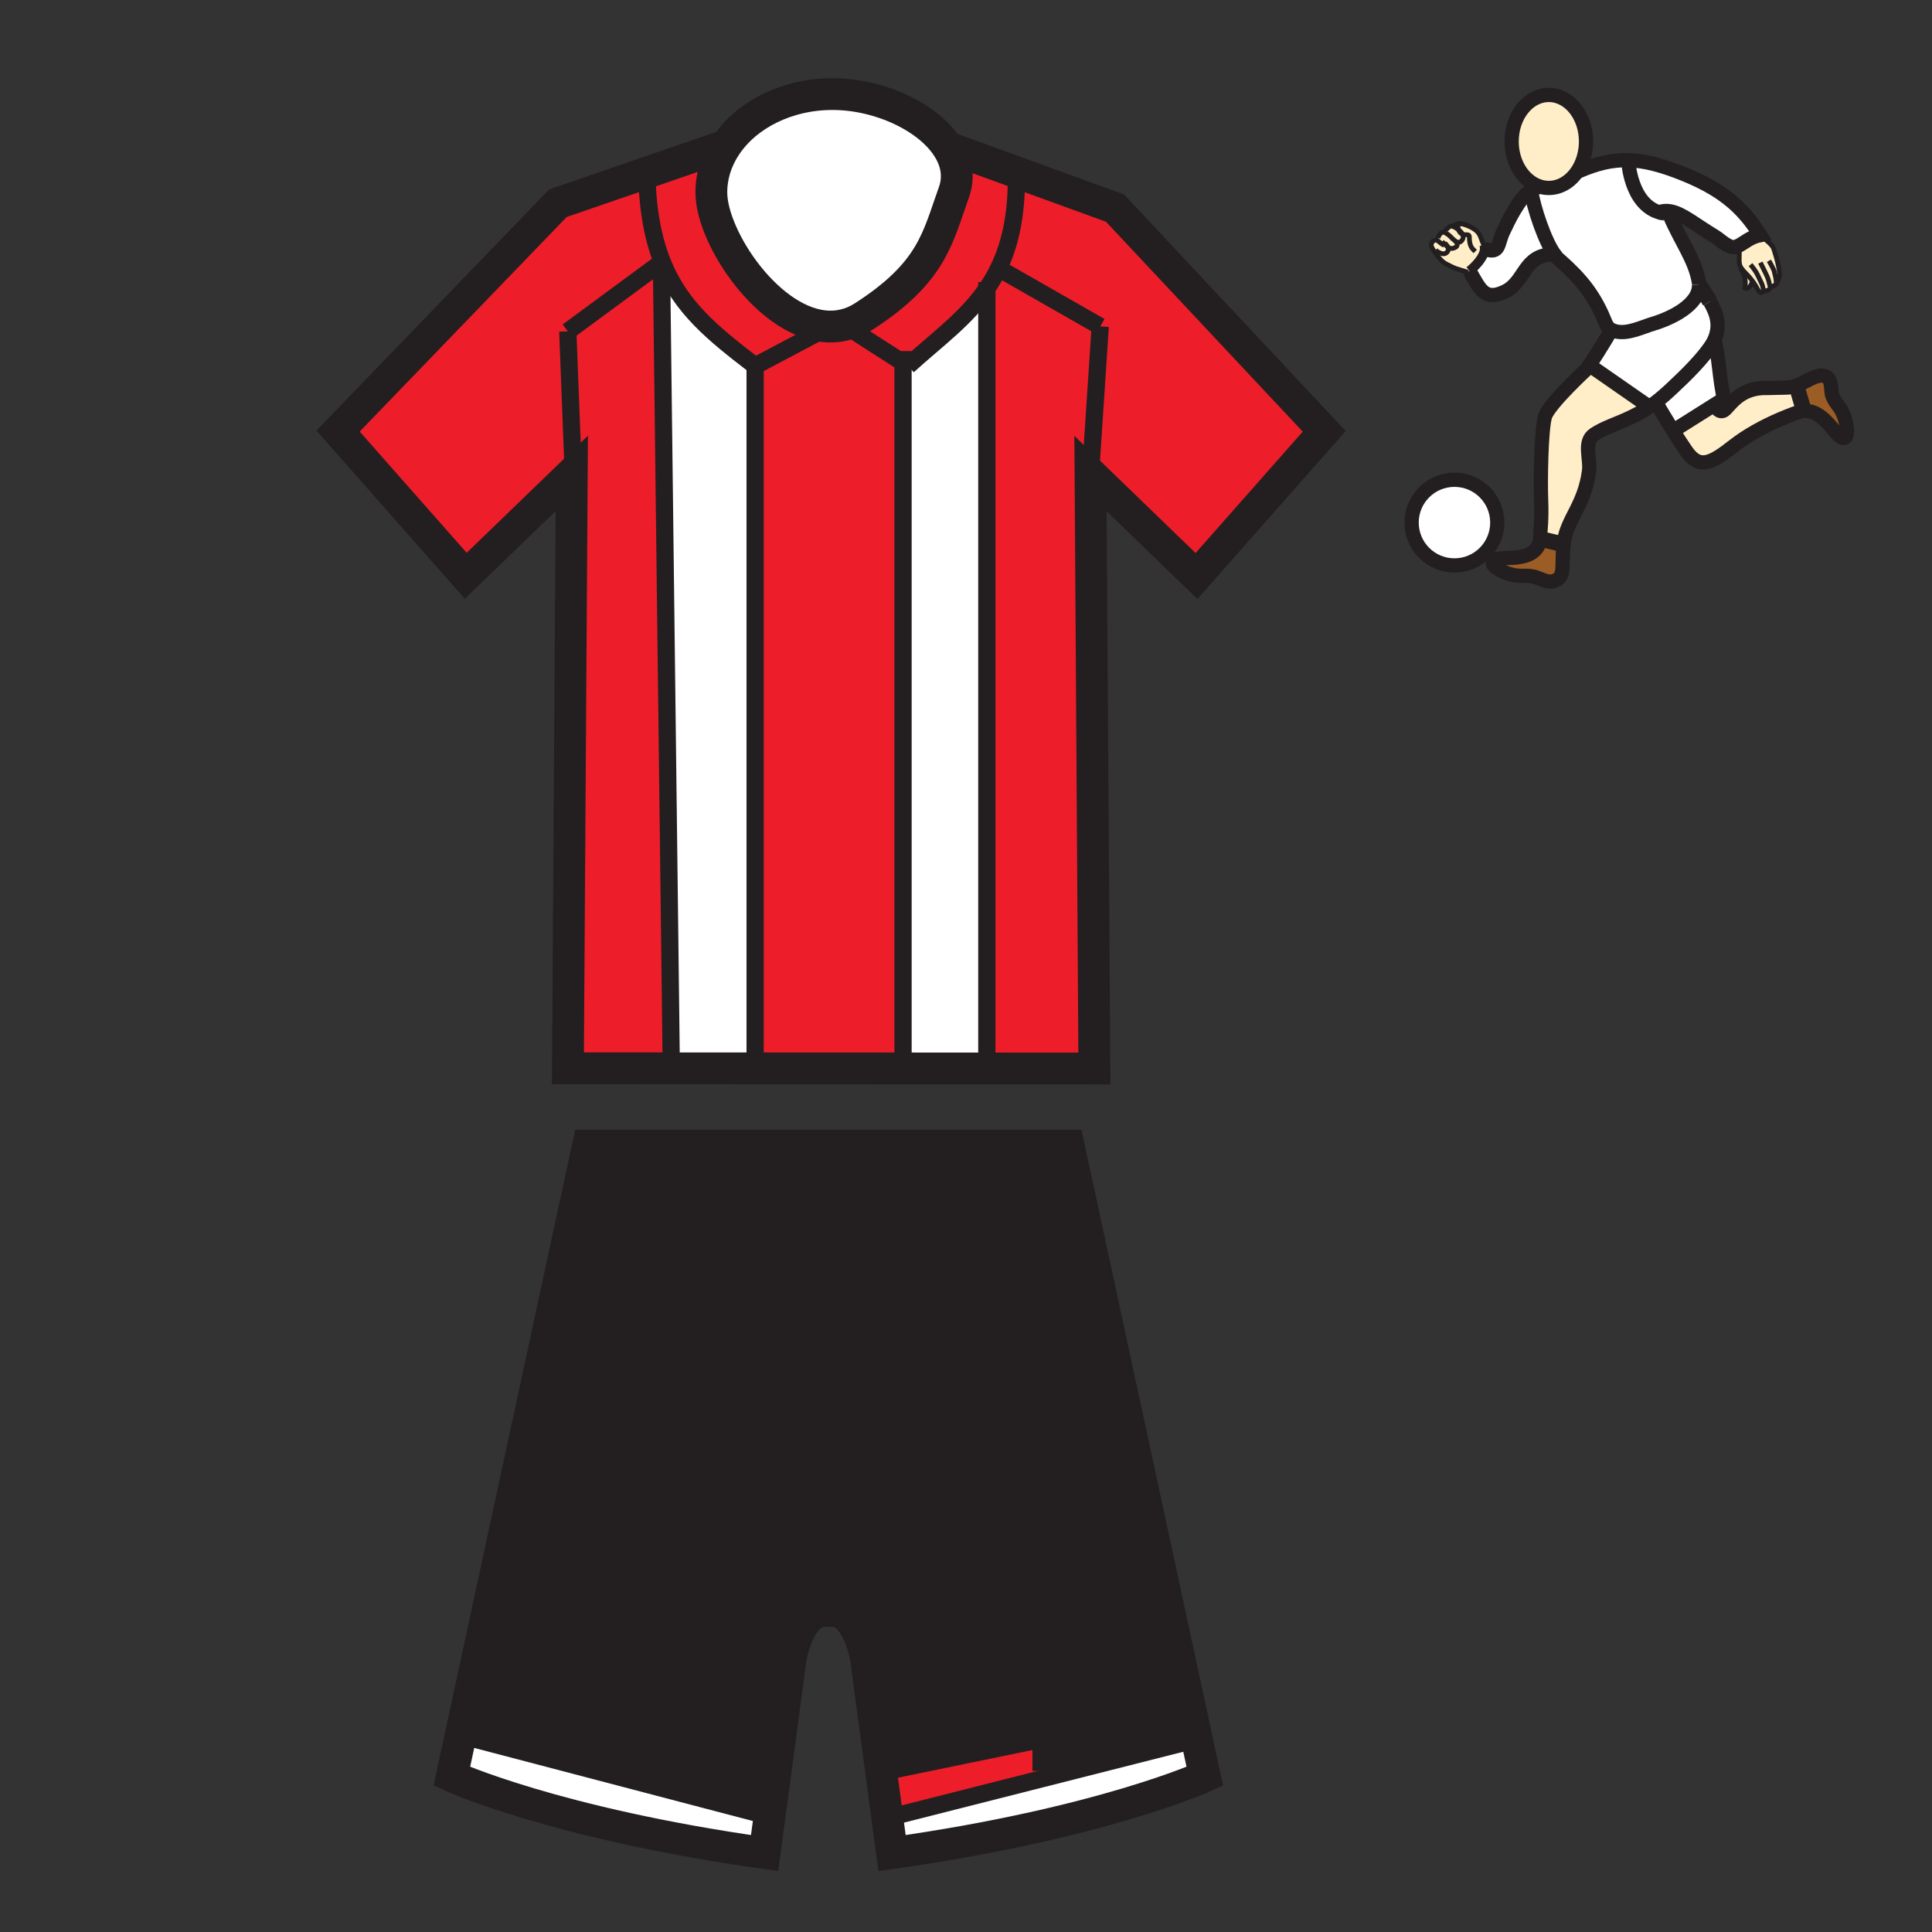 <?xml version="1.0" encoding="iso-8859-1"?>
<!-- Generator: Adobe Illustrator 12.0.1, SVG Export Plug-In . SVG Version: 6.00 Build 51448)  -->
<!DOCTYPE svg PUBLIC "-//W3C//DTD SVG 1.1//EN" "http://www.w3.org/Graphics/SVG/1.1/DTD/svg11.dtd">
<svg  version="1.1" id="Layer_1" xmlns="http://www.w3.org/2000/svg" xmlns:xlink="http://www.w3.org/1999/xlink" width="850.394" height="850.394"
	 viewBox="0 0 850.394 850.394" style="overflow:visible;enable-background:new 0 0 850.394 850.394;" xml:space="preserve">
<rect x="0" y="0" width="850.394" height="850.394" fill="#333333" stroke="none"/>
<g id="XMLID_8_">
	<g>
		<path style="fill:#ED1E29;" d="M480.003,208.452l4.274-64.763l-44.745-25.562c4.894-10.09,7.855-22.633,7.855-39.537l0.89-2.441
			l42.51,15.461l92.083,98.245l-56.213,63.689L480.003,208.452z"/>
		<path style="fill:#ED1E29;" d="M434.368,470.302V127.024c1.898-2.767,3.635-5.707,5.164-8.897l44.745,25.562l-4.274,64.763
			l1.692,261.872L434.368,470.302z"/>
		<polygon style="fill:#231F20;" points="470.379,504.283 480.035,548.985 477.768,549.474 249.053,549.506 258.817,504.283 		"/>
		<path style="fill:#FFFFFF;" d="M434.368,127.024v343.278l-36.89-0.021v-1.096V159.649l2.17,1.399
			C412.451,149.407,425.254,140.336,434.368,127.024z"/>
		<path style="fill:#ED1E29;" d="M434.368,127.024c-9.114,13.313-21.917,22.383-34.72,34.025l-2.17-1.399l-25.866-16.622
			c2.865-0.673,5.718-1.877,8.506-3.678c30.38-19.53,32.55-34.719,39.732-54.629c2.343-6.488,1.345-12.846-1.975-18.597l1.302-0.553
			l29.099,10.579l-0.89,2.441c0,16.904-2.962,29.447-7.855,39.537C438.003,121.317,436.267,124.257,434.368,127.024z"/>
		<path style="fill:#ED1E29;" d="M332.379,470.259v-309.21l32.712-17.316c2.17,0.043,4.351-0.173,6.521-0.705l25.866,16.622v309.535
			v1.096L332.379,470.259z"/>
		<path style="fill:#FFFFFF;" d="M530.324,781.866c0,0-45.429,20.788-137.685,33.786l-2.072-15.461l68.517-17.382l67.735-17.186
			L530.324,781.866z"/>
		<polygon style="fill:#ED1E29;" points="387.854,779.902 390.969,779.49 458.237,765.646 458.237,779.49 459.084,782.81 
			390.567,800.191 		"/>
		<path style="fill:#ED1E29;" d="M365.092,143.732l-32.712,17.316c-18.195-13.996-32.777-25.486-40.839-45.721
			c-4.112-10.329-6.531-22.947-6.857-39.342l34.937-12.021c-4.156,6.163-6.51,13.237-6.51,20.756
			C313.11,104.782,338.9,143.288,365.092,143.732z"/>
		<path style="fill:#231F20;" d="M381.16,729.852c0,0-3.439-20.788-14.907-20.788h-3.31c-11.468,0-14.908,20.788-14.908,20.788
			l-9.287,69.439l-2.029-0.271L204.351,764.3l-1.605-0.347l46.307-214.447l228.715-0.032l2.268-0.488l46.784,216.639l-67.735,17.186
			l-0.847-3.319v-13.845l-67.269,13.845l-3.114,0.412L381.16,729.852z"/>
		<path style="fill:#FFFFFF;" d="M332.379,161.049v309.21l-36.9-0.021l-4.329-354.758l0.391-0.152
			C299.602,135.563,314.184,147.053,332.379,161.049z"/>
		<path style="fill:#FFFFFF;" d="M319.62,63.964c9.06-13.432,26.636-22.557,46.85-22.557c20.973,0,43.237,10.535,51.407,24.716
			c3.32,5.75,4.318,12.108,1.975,18.597c-7.183,19.91-9.353,35.099-39.732,54.629c-2.788,1.801-5.642,3.005-8.506,3.678
			l-2.343-1.508l-4.177,2.213c-26.191-0.445-51.981-38.951-51.981-59.012C313.11,77.201,315.464,70.127,319.62,63.964z"/>
		<polygon style="fill:#ED1E29;" points="295.479,470.237 249.975,470.215 251.678,208.365 252.091,202.278 249.921,145.859 
			291.15,115.479 		"/>
		<path style="fill:#ED1E29;" d="M205.013,253.446l-56.213-63.7l96.78-100.307l39.103-13.454
			c0.326,16.395,2.745,29.013,6.857,39.342l-0.391,0.152l-41.229,30.379l2.17,56.419l-0.413,6.087L205.013,253.446z"/>
		<path style="fill:#FFFFFF;" d="M336.557,815.652c-92.256-12.998-137.674-33.786-137.674-33.786l3.863-17.913l1.605,0.347
			l132.368,34.72l2.029,0.271L336.557,815.652z"/>
	</g>
	<g>
		<path style="fill:none;stroke:#231F20;stroke-width:14;" d="M417.876,66.124c3.32,5.75,4.318,12.108,1.975,18.597
			c-7.183,19.91-9.353,35.099-39.732,54.629c-2.788,1.801-5.642,3.005-8.506,3.678c-2.17,0.532-4.351,0.749-6.521,0.705
			c-26.191-0.445-51.981-38.951-51.981-59.012c0-7.519,2.354-14.593,6.51-20.756c9.06-13.432,26.636-22.557,46.85-22.557
			C387.442,41.408,409.707,51.943,417.876,66.124z"/>
		<polyline style="fill:none;stroke:#231F20;stroke-width:14;" points="419.178,65.57 448.277,76.149 490.787,91.61 582.87,189.855 
			526.657,253.544 480.003,208.452 481.695,470.323 434.368,470.302 397.479,470.28 332.379,470.259 295.479,470.237 
			249.975,470.215 251.678,208.365 205.013,253.446 148.8,189.747 245.581,89.44 284.684,75.986 319.62,63.964 319.631,63.964 		"/>
		<path style="fill:none;stroke:#231F20;stroke-width:14;" d="M249.053,549.506l9.765-45.223h211.562l9.656,44.702l46.784,216.639
			l3.505,16.242c0,0-45.429,20.788-137.685,33.786l-2.072-15.461l-2.713-20.289l-6.694-50.051c0,0-3.439-20.788-14.907-20.788h-3.31
			c-11.468,0-14.908,20.788-14.908,20.788l-9.287,69.439l-2.192,16.361c-92.256-12.998-137.674-33.786-137.674-33.786l3.863-17.913
			L249.053,549.506z"/>
		<polyline style="fill:none;stroke:#231F20;stroke-width:14;" points="247.501,549.506 249.053,549.506 477.768,549.474 		"/>
		<path style="fill:none;stroke:#231F20;stroke-width:7.595;" d="M284.64,72.08c0,1.324,0.011,2.625,0.043,3.906
			c0.326,16.395,2.745,29.013,6.857,39.342c8.062,20.235,22.644,31.725,40.839,45.721"/>
		<path style="fill:none;stroke:#231F20;stroke-width:7.595;" d="M447.388,78.59c0,16.904-2.962,29.447-7.855,39.537
			c-1.529,3.19-3.266,6.13-5.164,8.897c-9.114,13.313-21.917,22.383-34.72,34.025"/>
		<polyline style="fill:none;stroke:#231F20;stroke-width:7.595;" points="332.379,161.049 365.092,143.732 369.269,141.519 		"/>
		<polyline style="fill:none;stroke:#231F20;stroke-width:7.595;" points="399.648,161.049 397.479,159.649 371.612,143.027 
			369.269,141.519 		"/>
		<line style="fill:none;stroke:#231F20;stroke-width:7.595;" x1="291.15" y1="115.479" x2="249.921" y2="145.859"/>
		<line style="fill:none;stroke:#231F20;stroke-width:7.595;" x1="249.921" y1="145.859" x2="252.091" y2="202.278"/>
		<polyline style="fill:none;stroke:#231F20;stroke-width:7.595;" points="438.708,117.649 439.532,118.127 484.277,143.689 		"/>
		<line style="fill:none;stroke:#231F20;stroke-width:7.595;" x1="484.277" y1="143.689" x2="480.003" y2="208.452"/>
		<polyline style="fill:none;stroke:#231F20;stroke-width:7.595;" points="332.379,161.049 332.379,470.259 332.379,471.354 		"/>
		<polyline style="fill:none;stroke:#231F20;stroke-width:7.595;" points="397.479,154.539 397.479,159.649 397.479,469.185 		"/>
		<polyline style="fill:none;stroke:#231F20;stroke-width:7.595;" points="434.368,124.159 434.368,127.024 434.368,470.302 
			434.368,475.694 		"/>
		<polyline style="fill:none;stroke:#231F20;stroke-width:7.595;" points="291.15,115.479 295.479,470.237 295.49,471.354 		"/>
		<line style="fill:none;stroke:#231F20;stroke-width:7.595;" x1="204.351" y1="764.3" x2="336.719" y2="799.02"/>
		<polyline style="fill:none;stroke:#231F20;stroke-width:7.595;" points="386.629,801.189 390.567,800.191 459.084,782.81 
			526.819,765.624 532.017,764.3 		"/>
		<polyline style="fill:none;stroke:#231F20;stroke-width:7.595;" points="390.969,779.49 458.237,765.646 464.748,764.3 		"/>
		<polyline style="fill:none;stroke:#231F20;stroke-width:7.595;" points="458.237,764.3 458.237,765.646 458.237,779.49 		"/>
	</g>
</g>
<rect style="fill:none;" width="850.394" height="850.394"/>
<g id="XMLID_15_">
	<g>
		<path style="fill:#9C5C25;" d="M807.755,189.965c-3.058-3.706-7.705-9.648-14.021-9.086l-0.065-1.201l-2.773-9.344l-1.752-0.146
			c5.607-1.447,10.211-6.095,14.293-4.591c3.288,1.21,2.248,6.525,3.076,8.563c1.404,3.473,3.016,4.256,4.562,7.598
			C813.969,188.013,814.086,197.641,807.755,189.965z"/>
		<path style="fill:#FFEEC8;" d="M793.668,179.677l0.065,1.201c-0.28,0.027-0.564,0.063-0.854,0.117c0,0-17.085,5.306-29.929,15.399
			c-9.693,7.613-15.053,10.38-20.761,2.074c-1.836-2.666-3.856-5.805-5.751-8.841l18.119-11.418
			c0.631,1.127,2.325,3.667,4.241,2.439c2.421-1.557,6.572-10.208,18.854-9.864l8.372-0.182c1.073,0,2.11-0.155,3.117-0.416
			l1.752,0.146L793.668,179.677z"/>
		<path style="fill:#FFEEC8;" d="M782.283,124.034c-0.012,0.383-0.155,0.924-0.76,1.297c-0.885,0.535-1.886,1.213-2.367,0.58
			c0.048,0.313,0.093,1.082-0.457,1.506c-0.699,0.547-1.814,0.756-2.397,0.675l-0.137-0.039c-0.159,0.681-1.008,0.977-1.645,0.532
			c-0.598-0.418-1.21-2.304-3.187-4.964c-0.355-0.479-0.753-0.98-1.204-1.503c-1.265-1.465-2.699-2.732-3.593-3.987
			c-0.406-0.574-0.699-1.142-0.816-1.725c-0.472-2.382,0.103-4.265-0.254-8.36c2.409-1.244,4.869-3.68,9.302-4.57
			c1.488,1.33,4.849,3.808,5.751,5.524c0.186,0.361,2.818,8.163,2.756,12.123c-0.009,0.813-0.571,2.206-0.992,2.908
			C782.283,124.031,782.286,124.034,782.283,124.034z"/>
		<path style="fill:#FFFFFF;" d="M765.467,108.046c-0.675,0.347-1.345,0.604-2.053,0.706c-2.756,0.395-6.37-3.315-8.459-4.583
			c-9.135-5.529-14.646-10.327-19.903-11.176c-1.608-0.263-3.195-0.152-4.854,0.422c-12.526-3.889-13.447-22.289-13.447-22.289
			l0.015-0.604c7.225,0.2,14.999,2.242,24.925,6.294c18.35,7.502,26.321,15.979,33.079,26.659
			C770.336,104.367,767.876,106.803,765.467,108.046z"/>
		<path style="fill:#FFEEC8;" d="M766.537,118.131c0.894,1.255,2.328,2.522,3.593,3.987c0.451,0.523,0.849,1.025,1.204,1.503
			c-0.305,1.626-1.575,4.026-3.293,3.168c0.573-3.001-0.069-5.972-1.806-8.447L766.537,118.131z"/>
		<path style="fill:#FFFFFF;" d="M754.558,178.209l-18.119,11.418c-4.015-6.42-7.481-12.372-7.481-12.372l-0.152-0.197
			c2.505-1.919,5.177-4.259,8.363-7.311l0.531-0.526c7.449-6.881,14.855-15.049,16.888-19.581c1.8,4.854,2.418,19.339,4.299,25.843
			L754.558,178.209z"/>
		<path style="fill:#FFFFFF;" d="M752.642,132.729c3.04,5.257,4.785,10.554,1.945,16.911c-2.032,4.532-9.438,12.7-16.888,19.581
			l-0.531,0.526c-3.187,3.052-5.858,5.392-8.363,7.311c-0.986,0.753-1.949,1.444-2.905,2.089l-0.152-0.23l-25.986-18.071v-0.003
			l-0.135-0.093c0,0,6.642-10.184,9.355-15.181l0.248-0.427c0.571,0.311,1.271,0.562,2.146,0.762
			c5.272,1.198,11.597-2.012,16.28-3.408c8.193-2.442,20.442-8.447,20.215-17.231C749.521,127.815,751.225,130.266,752.642,132.729z
			"/>
		<path style="fill:#FFEEC8;" d="M725.747,178.918l0.152,0.23c-2.944,1.982-5.847,3.515-9.323,5.135
			c-4.74,2.208-10.805,4.137-14.966,6.997c-4.675,3.216-1.515,10.677-2.157,15.838c-1.904,15.226-9.69,21.282-11.074,31.492
			c-0.045,0.335-0.087,0.661-0.126,0.983l-0.476-0.051l-8.649-2.077l-1.229-0.159c0.113-0.846,0.138-1.784,0.065-2.818
			c0,0,0.727-6.088,0.38-14.392c-0.35-8.306,0-31.315,1.728-36.854c1.728-5.535,19.03-21.455,19.03-21.455l0.658-0.941
			L725.747,178.918z"/>
		<path style="fill:#FFEEC8;" d="M698.113,62.261c0,4.965-1.413,9.514-3.766,13.059c-3.001,4.525-7.535,7.41-12.607,7.41
			c-1.205,0-2.383-0.162-3.513-0.473c-7.361-2.008-12.867-10.198-12.867-19.996c0-11.304,7.329-20.471,16.38-20.471
			C690.784,41.79,698.113,50.957,698.113,62.261z"/>
		<path style="fill:#9C5C25;" d="M687.777,239.543l0.476,0.051c-1.163,9.992,1.189,14.688-4.746,16.281
			c-2.517,0.675-6.095-1.495-8.232-2.006c-3.644-0.873-5.219-0.018-8.835-0.705c-6.77-1.273-14.679-6.779-4.746-7.467
			c4.566-0.317,15.046,0.472,16.206-8.39l1.229,0.159L687.777,239.543z"/>
		<path style="fill:#FFFFFF;" d="M684.188,111.89c-4.063-5.464-9.239-20.513-10.288-28.228c1.393-0.932,2.836-1.432,4.295-1.285
			l0.032-0.12c1.13,0.311,2.308,0.473,3.513,0.473c5.072,0,9.606-2.885,12.607-7.41l0.26,0.173
			c7.951-3.458,14.766-5.18,22.157-4.971l-0.015,0.604c0,0,0.921,18.4,13.447,22.289c1.659-0.574,3.246-0.685,4.854-0.422
			l-0.213,1.558c5.168,12.01,10.973,19.249,12.865,29.142c0.102,0.532,0.158,1.058,0.167,1.569v0.003
			c0.228,8.785-12.021,14.79-20.215,17.231c-4.684,1.396-11.008,4.606-16.28,3.408c-0.876-0.2-1.575-0.452-2.146-0.762
			c-2.244-1.22-2.556-3.321-4.011-6.522c-5.41-11.899-12.066-18.445-21.563-26.644c0.137-0.003,0.277-0.003,0.421-0.003
			L684.188,111.89z"/>
		<path style="fill:#FFFFFF;" d="M684.077,111.974c-0.144,0-0.284,0-0.421,0.003c-13.137,0.125-12.162,11.998-21.184,16.35
			c-9.063,4.373-10.999-1.085-15.345-8.516c-0.104-0.18-0.212-0.362-0.32-0.544c2.451-1.958,6.438-5.999,6.687-9.571l0.487,0.006
			c6.28,2.11,5.114-2.355,7.688-7.765c1.97-4.143,6.72-14.592,12.231-18.275c1.049,7.715,6.226,22.764,10.288,28.228
			L684.077,111.974z"/>
		<circle style="fill:#FFFFFF;" cx="640.199" cy="230.026" r="18.86"/>
		<path style="fill:#FFEEC8;" d="M637.659,100.03c0.917-0.819,1.906-0.358,2.119-0.245l0.006-0.015
			c0.478,0.212,1.348,0.675,2.179,1.315c0,0.003,0.003,0.003,0.003,0.003c0.242,0.711,0.643,1.306,1.217,1.737
			c0.188,0.141,0.389,0.242,0.592,0.314c0.003,0,0.003,0,0.003,0c0.305,0.636,0.386,1.33,0.08,2.041
			c-0.894,2.078-2.624,1.42-3.141,1.052c-0.126-0.128-0.264-0.245-0.401-0.344c-1.249-0.896-2.241-2.415-3.64-3.093
			c-0.245-0.12-0.404-0.251-0.497-0.395l-0.003-0.003C635.746,101.716,636.818,100.795,637.659,100.03z"/>
		<path style="fill:#FFEEC8;" d="M631.896,105.688c-0.006,0-0.015,0-0.021,0l1.052-0.84c0.102-0.667,0.69-1.817,1.521-2.406
			c0.602-0.433,1.363-0.203,1.728-0.045l0.003,0.003c0.093,0.143,0.252,0.275,0.497,0.395c1.398,0.678,2.391,2.197,3.64,3.093
			c0.138,0.099,0.275,0.215,0.401,0.344c0.801,0.816,1.219,2.137-0.401,2.804c-1.356,0.553-2.179,0.329-3.036-0.32c0,0,0,0,0-0.003
			c-0.287-0.215-0.577-0.481-0.891-0.78c-0.003,0-0.003,0-0.003,0l-0.682,0.075C633.028,106.528,633.166,105.703,631.896,105.688z"
			/>
		<path style="fill:#FFEEC8;" d="M631.021,110.24l0.872-0.176c0.685,0.699,3.028,2.313,4.544,1.354
			c0.956-0.595,1.309-1.614,0.843-2.702c0.857,0.648,1.68,0.873,3.036,0.32c1.62-0.667,1.202-1.988,0.401-2.804
			c0.517,0.368,2.247,1.025,3.141-1.052c0.306-0.711,0.225-1.405-0.08-2.041c0,0,0,0-0.003,0c-0.368-0.783-1.073-1.486-1.809-2.051
			c0,0-0.003,0-0.003-0.003c-0.206-0.592-0.302-1.261-0.302-1.988c0-0.675,1.246-0.696,2.567-0.418c0.006,0,0.015,0.003,0.021,0.006
			c1.088,0.347,2.009,0.729,2.774,1.1c1.919,0.933,2.881,1.817,3.103,2.039c1.728,1.683,1.802,3.733,3.021,6.011l0.075-0.03
			c0.238,0.604,0.316,1.24,0.271,1.892c-0.248,3.572-4.235,7.613-6.687,9.571c0.108,0.182,0.216,0.364,0.32,0.544l-0.918,0.054
			c-5.021-1.602-5.013-1.231-9.633-3.665c-1.926-1.019-3.402-2.887-4.64-4.606C631.687,111.248,631.349,110.76,631.021,110.24z"/>
		<path style="fill:#FFEEC8;" d="M630.021,108.327c-0.341-1.028,0.634-2.639,1.854-2.639c0.006,0,0.015,0,0.021,0
			c1.271,0.015,1.133,0.84,3.809,2.319l0.682-0.075c0,0,0,0,0.003,0c0.313,0.299,0.604,0.565,0.891,0.78c0,0.003,0,0.003,0,0.003
			c0.466,1.088,0.113,2.107-0.843,2.702c-1.516,0.959-3.859-0.655-4.544-1.354l-0.872,0.176
			C630.599,109.574,630.195,108.856,630.021,108.327z"/>
	</g>
	<g>
		<path style="fill:none;stroke:#231F20;stroke-width:6.277;" d="M678.228,82.257c-7.361-2.008-12.867-10.198-12.867-19.996
			c0-11.304,7.329-20.471,16.38-20.471c9.044,0,16.373,9.167,16.373,20.471c0,4.965-1.413,9.514-3.766,13.059
			c-3.001,4.525-7.535,7.41-12.607,7.41C680.535,82.73,679.357,82.568,678.228,82.257z"/>
		<path style="fill:none;stroke:#231F20;stroke-width:6.277;" d="M678.195,82.377c-1.459-0.146-2.902,0.353-4.295,1.285
			c-5.512,3.683-10.262,14.132-12.231,18.275c-2.573,5.41-1.407,9.875-7.688,7.765"/>
		<path style="fill:none;stroke:#231F20;stroke-width:6.277;" d="M646.808,119.267c0.108,0.182,0.216,0.364,0.32,0.544
			c4.346,7.431,6.282,12.888,15.345,8.516c9.021-4.352,8.047-16.224,21.184-16.35c0.137-0.003,0.277-0.003,0.421-0.003"/>
		<path style="fill:none;stroke:#231F20;stroke-width:6.277;" d="M747.871,125.263c-0.009-0.511-0.065-1.037-0.167-1.569
			c-1.893-9.893-7.697-17.132-12.865-29.142"/>
		<path style="fill:none;stroke:#231F20;stroke-width:6.277;" d="M682.167,110.698c0.506,0.43,1.002,0.857,1.489,1.279
			c9.496,8.199,16.152,14.744,21.563,26.644c1.455,3.201,1.767,5.302,4.011,6.522c0.571,0.311,1.271,0.562,2.146,0.762
			c5.272,1.198,11.597-2.012,16.28-3.408c8.193-2.442,20.442-8.447,20.215-17.231"/>
		<path style="fill:none;stroke:#231F20;stroke-width:6.277;" d="M694.607,75.494c7.951-3.458,14.766-5.18,22.157-4.971
			c7.225,0.2,14.999,2.242,24.925,6.294c18.35,7.502,26.321,15.979,33.079,26.659c-4.433,0.891-6.893,3.327-9.302,4.57
			c-0.675,0.347-1.345,0.604-2.053,0.706c-2.756,0.395-6.37-3.315-8.459-4.583c-9.135-5.529-14.646-10.327-19.903-11.176
			c-1.608-0.263-3.195-0.152-4.854,0.422c-0.439,0.149-0.882,0.332-1.333,0.55"/>
		<line style="fill:none;stroke:#231F20;stroke-width:6.921;" x1="747.871" y1="125.263" x2="747.865" y2="125.254"/>
		<line style="fill:none;stroke:#231F20;stroke-width:6.277;" x1="747.871" y1="125.266" x2="747.871" y2="125.263"/>
		<path style="fill:none;stroke:#231F20;stroke-width:6.921;" d="M752.642,132.729c-1.417-2.463-3.121-4.914-4.771-7.464"/>
		<path style="fill:none;stroke:#231F20;stroke-width:6.277;" d="M699.103,161.788c0,0-17.303,15.919-19.03,21.455
			c-1.728,5.539-2.077,28.548-1.728,36.854c0.347,8.304-0.38,14.392-0.38,14.392c0.072,1.034,0.048,1.973-0.065,2.818
			c-1.16,8.862-11.64,8.073-16.206,8.39c-9.933,0.688-2.023,6.193,4.746,7.467c3.616,0.687,5.191-0.167,8.835,0.705
			c2.138,0.511,5.716,2.681,8.232,2.006c5.936-1.593,3.583-6.289,4.746-16.281c0.039-0.323,0.081-0.648,0.126-0.983
			c1.384-10.21,9.17-16.266,11.074-31.492c0.643-5.162-2.518-12.623,2.157-15.838c4.161-2.86,10.226-4.789,14.966-6.997
			c3.477-1.62,6.379-3.153,9.323-5.135c0.956-0.646,1.919-1.336,2.905-2.089c2.505-1.919,5.177-4.259,8.363-7.311l0.531-0.526
			c7.449-6.881,14.855-15.049,16.888-19.581c2.84-6.357,1.095-11.654-1.945-16.911"/>
		<path style="fill:none;stroke:#231F20;stroke-width:6.277;" d="M754.587,149.641c1.8,4.854,2.418,19.339,4.299,25.843
			l-4.328,2.726l-18.119,11.418l-0.305,0.191"/>
		<path style="fill:none;stroke:#231F20;stroke-width:6.277;" d="M673.843,83.238c0.019,0.138,0.036,0.281,0.058,0.424
			c1.049,7.715,6.226,22.764,10.288,28.228c0.585,0.792,1.147,1.384,1.674,1.722"/>
		<path style="fill:none;stroke:#231F20;stroke-width:2.092;" d="M643.777,103.139c0.305,0.636,0.386,1.33,0.08,2.041
			c-0.894,2.078-2.624,1.42-3.141,1.052c-0.021-0.015-0.039-0.027-0.058-0.042"/>
		<path style="fill:none;stroke:#231F20;stroke-width:2.092;" d="M641.966,101.088c0.735,0.565,1.44,1.268,1.809,2.051"/>
		<path style="fill:none;stroke:#231F20;stroke-width:2.092;" d="M644.229,98.679c-0.245-0.081-0.502-0.158-0.766-0.233
			c-1.387-0.392-4.394,1.013-3.682,1.321l0.003,0.003c0.478,0.212,1.348,0.675,2.179,1.315"/>
		<path style="fill:none;stroke:#231F20;stroke-width:2.092;" d="M653.147,107.834c-1.22-2.277-1.294-4.328-3.021-6.011
			c-0.222-0.221-1.184-1.106-3.103-2.039c-0.766-0.371-1.687-0.753-2.774-1.1"/>
		<path style="fill:none;stroke:#231F20;stroke-width:2.092;" d="M637.279,108.713c-0.287-0.215-0.577-0.481-0.891-0.78
			c-0.003,0-0.003,0-0.003,0c-0.467-0.445-0.989-0.962-1.632-1.512"/>
		<path style="fill:none;stroke:#231F20;stroke-width:2.092;" d="M636.179,102.4c0.093,0.143,0.252,0.275,0.497,0.395
			c1.398,0.678,2.391,2.197,3.64,3.093c0.138,0.099,0.275,0.215,0.401,0.344c0.801,0.816,1.219,2.137-0.401,2.804
			c-1.356,0.553-2.179,0.329-3.036-0.32"/>
		<path style="fill:none;stroke:#231F20;stroke-width:2.092;" d="M639.819,99.809c0,0-0.015-0.009-0.041-0.024
			c-0.213-0.113-1.202-0.574-2.119,0.245c-0.841,0.765-1.913,1.686-1.483,2.367"/>
		<path style="fill:none;stroke:#231F20;stroke-width:2.092;" d="M636.392,102.502c0,0-0.081-0.048-0.213-0.102l-0.003-0.003
			c-0.364-0.158-1.126-0.388-1.728,0.045c-0.831,0.589-1.42,1.74-1.521,2.406"/>
		<path style="fill:none;stroke:#231F20;stroke-width:2.092;" d="M646.21,119.865c-5.021-1.602-5.013-1.231-9.633-3.665
			c-1.926-1.019-3.402-2.887-4.64-4.606c-0.251-0.347-0.589-0.834-0.917-1.354c-0.422-0.667-0.825-1.384-0.999-1.913
			c-0.341-1.028,0.634-2.639,1.854-2.639c0.006,0,0.015,0,0.021,0c1.271,0.015,1.133,0.84,3.809,2.319"/>
		<path style="fill:none;stroke:#231F20;stroke-width:2.092;" d="M635.91,107.045c0.685,0.544,1.133,1.115,1.369,1.668
			c0,0.003,0,0.003,0,0.003c0.466,1.088,0.113,2.107-0.843,2.702c-1.516,0.959-3.859-0.655-4.544-1.354"/>
		<path style="fill:none;stroke:#231F20;stroke-width:2.092;stroke-miterlimit:10;" d="M782.283,124.034
			c-0.23,0.386-0.419,0.562-0.448,0.323c-0.099-0.756,0.102-0.936-0.903-4.956c-0.302-1.216-2.325-4.618-2.325-4.618"/>
		<path style="fill:none;stroke:#231F20;stroke-width:2.092;stroke-miterlimit:10;" d="M774.769,103.476
			c1.488,1.33,4.849,3.808,5.751,5.524c0.186,0.361,2.818,8.163,2.756,12.123c-0.009,0.813-0.571,2.206-0.992,2.908"/>
		<path style="fill:none;stroke:#231F20;stroke-width:2.092;stroke-miterlimit:10;" d="M782.244,123.574
			c0,0,0.051,0.191,0.039,0.457c0,0,0.003,0.003,0,0.003c-0.012,0.383-0.155,0.924-0.76,1.297c-0.885,0.535-1.886,1.213-2.367,0.58
			c-0.083-0.111-0.149-0.257-0.2-0.452c-0.373-1.503-0.392-2.433-1.826-5.272c-0.905-1.781-2.283-4.597-2.283-4.597"/>
		<path style="fill:none;stroke:#231F20;stroke-width:2.092;stroke-miterlimit:10;" d="M779.133,125.774
			c0,0,0.012,0.051,0.023,0.138c0.048,0.313,0.093,1.082-0.457,1.506c-0.699,0.547-1.814,0.756-2.397,0.675"/>
		<path style="fill:none;stroke:#231F20;stroke-width:2.092;stroke-miterlimit:10;" d="M765.396,107.278
			c0.026,0.266,0.054,0.52,0.071,0.768c0.356,4.095-0.218,5.978,0.254,8.36c0.117,0.583,0.41,1.151,0.816,1.725
			c0.894,1.255,2.328,2.522,3.593,3.987c0.451,0.523,0.849,1.025,1.204,1.503c1.977,2.66,2.589,4.546,3.187,4.964
			c0.637,0.445,1.485,0.149,1.645-0.532c0.038-0.159,0.038-0.341-0.013-0.538c-0.293-1.208,0.042-1.408-1.77-4.911
			c-0.579-1.109-0.983-2.69-3.867-6.127"/>
		<path style="fill:none;stroke:#231F20;stroke-width:4.185;stroke-miterlimit:10;" d="M646.808,119.267
			c2.451-1.958,6.438-5.999,6.687-9.571c0.045-0.652-0.033-1.288-0.271-1.892c-0.048-0.128-0.105-0.257-0.171-0.382"/>
		<path style="fill:none;stroke:#231F20;stroke-width:2.092;" d="M766.071,118.11c0.057,0.078,0.113,0.155,0.164,0.233
			c1.736,2.475,2.379,5.446,1.806,8.447c1.718,0.858,2.988-1.542,3.293-3.168c0.016-0.072,0.027-0.146,0.036-0.215"/>
		<path style="fill:none;stroke:#231F20;stroke-width:2.092;" d="M647.023,99.785c-0.532-0.436-1.677-0.87-2.774-1.1
			c-0.006-0.003-0.015-0.006-0.021-0.006c-1.321-0.278-2.567-0.257-2.567,0.418c0,0.727,0.096,1.396,0.302,1.988
			c0,0.003,0.003,0.003,0.003,0.003c0.242,0.711,0.643,1.306,1.217,1.737c0.188,0.141,0.389,0.242,0.592,0.314
			c0.003,0,0.003,0,0.003,0c1.359,0.475,2.962-0.287,2.962,0.995c0,4.448,1.265,5.225,2.601,6.564"/>
		<path style="fill:none;stroke:#231F20;stroke-width:6.277;" d="M754.297,177.708c0,0,0.093,0.2,0.261,0.502
			c0.631,1.127,2.325,3.667,4.241,2.439c2.421-1.557,6.572-10.208,18.854-9.864l8.372-0.182c1.073,0,2.11-0.155,3.117-0.416
			c5.607-1.447,10.211-6.095,14.293-4.591c3.288,1.21,2.248,6.525,3.076,8.563c1.404,3.473,3.016,4.256,4.562,7.598
			c2.896,6.256,3.013,15.883-3.318,8.208c-3.058-3.706-7.705-9.648-14.021-9.086c-0.28,0.027-0.564,0.063-0.854,0.117
			c0,0-17.085,5.306-29.929,15.399c-9.693,7.613-15.053,10.38-20.761,2.074c-1.836-2.666-3.856-5.805-5.751-8.841
			c-4.015-6.42-7.481-12.372-7.481-12.372"/>
		<path style="fill:none;stroke:#231F20;stroke-width:6.277;" d="M725.747,178.918l-25.986-18.071v-0.003l-0.135-0.093
			c0,0,6.642-10.184,9.355-15.181"/>
		<path style="fill:none;stroke:#231F20;stroke-width:6.277;" d="M716.75,71.126c0,0,0.921,18.4,13.447,22.289
			c0.78,0.242,1.602,0.427,2.475,0.55"/>
		<line style="fill:none;stroke:#231F20;stroke-width:6.921;" x1="679.128" y1="237.466" x2="687.777" y2="239.543"/>
		<line style="fill:none;stroke:#231F20;stroke-width:6.921;" x1="790.895" y1="170.333" x2="793.668" y2="179.677"/>
		<circle style="fill:none;stroke:#231F20;stroke-width:6.277;" cx="640.198" cy="230.026" r="18.859"/>
	</g>
</g>
</svg>
